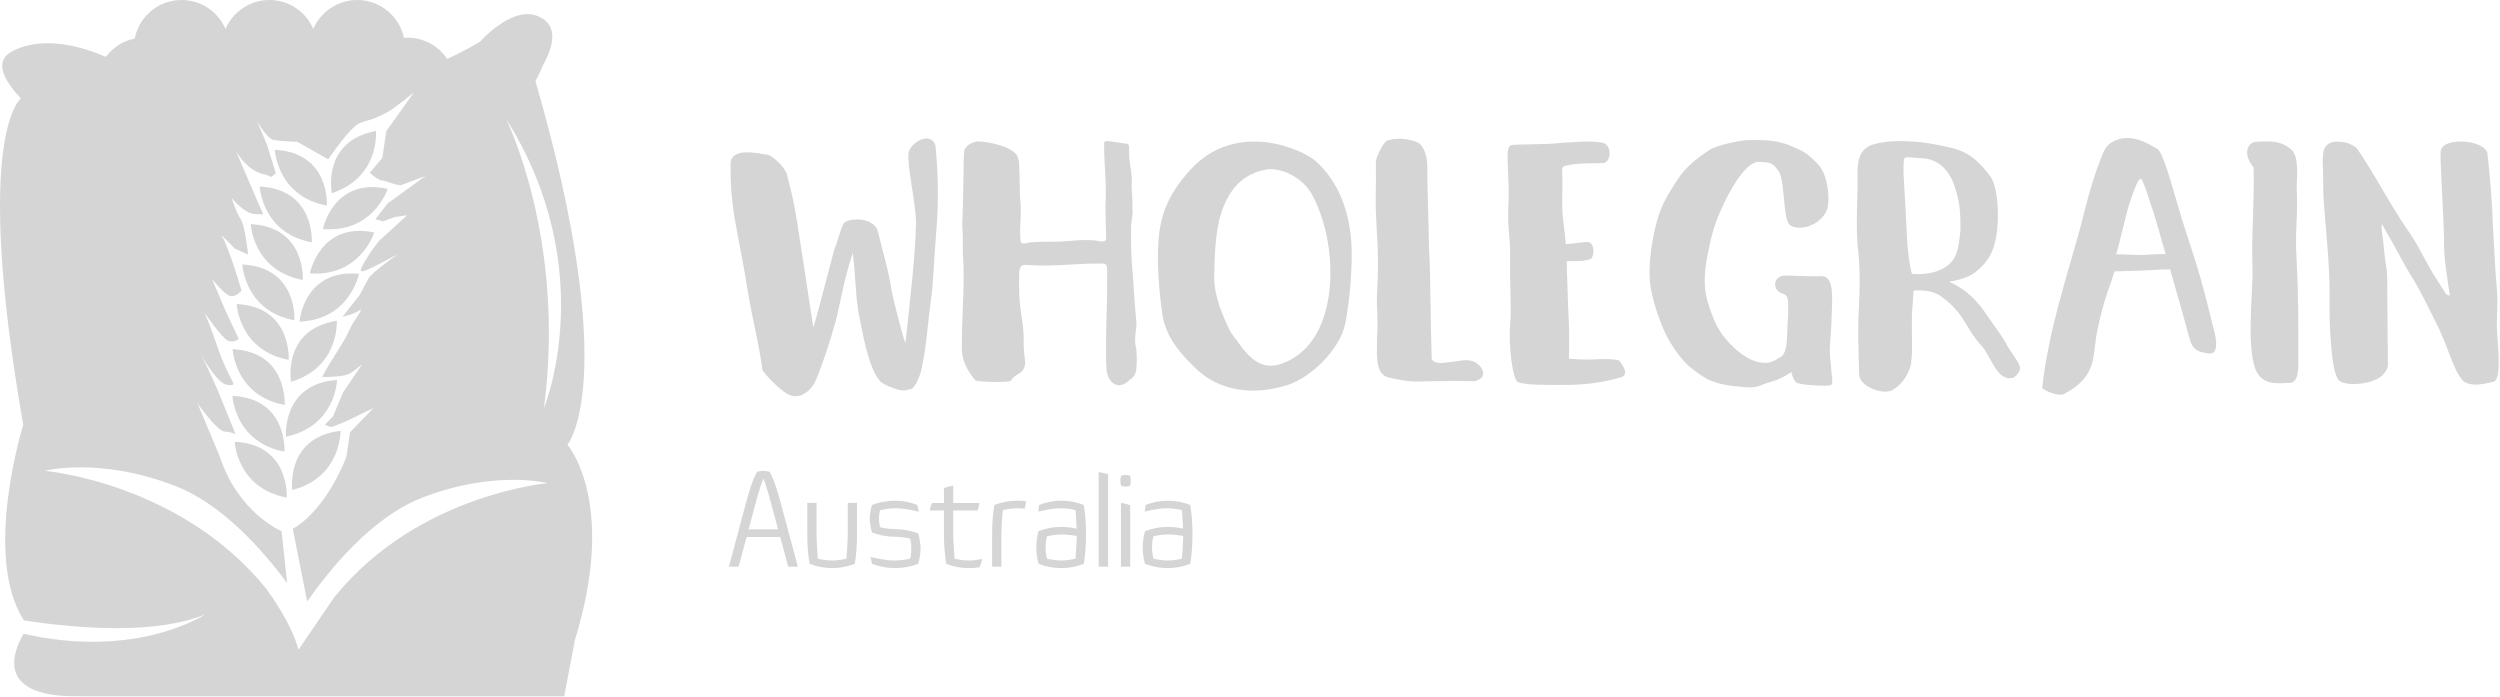 <?xml version="1.0" encoding="UTF-8" standalone="no"?>
<svg
   xmlns:dc="http://purl.org/dc/elements/1.1/"
   xmlns:cc="http://creativecommons.org/ns#"
   xmlns:rdf="http://www.w3.org/1999/02/22-rdf-syntax-ns#"
   xmlns:svg="http://www.w3.org/2000/svg"
   xmlns="http://www.w3.org/2000/svg"
   xmlns:sodipodi="http://sodipodi.sourceforge.net/DTD/sodipodi-0.dtd"
   xmlns:inkscape="http://www.inkscape.org/namespaces/inkscape"
   width="300"
   height="83.585"
   version="1.1"
   id="svg5716"
   sodipodi:docname="color_logo_transparent-200px.svg"
   inkscape:version="0.92.1 r15371">
  <defs
     id="defs5720" />
  <sodipodi:namedview
     pagecolor="#ffffff"
     bordercolor="#666666"
     borderopacity="1"
     objecttolerance="10"
     gridtolerance="10"
     guidetolerance="10"
     inkscape:pageopacity="0"
     inkscape:pageshadow="2"
     inkscape:window-width="1920"
     inkscape:window-height="1017"
     id="namedview5718"
     showgrid="false"
     inkscape:zoom="1.01"
     inkscape:cx="585.64357"
     inkscape:cy="173.93832"
     inkscape:window-x="-8"
     inkscape:window-y="-8"
     inkscape:window-maximized="1"
     inkscape:current-layer="svg5716" />
  <g
     transform="matrix(0.855,0,0,0.855,-3.32,1.319498e-6)"
     id="g5714">
    <defs
       id="SvgjsDefs1002" />
    <g
       id="main_text"
       rel="mainfill"
       name="main_text"
       transform="translate(106.38,5.596)"
       style="fill:#d5d5d5">
      <path
         d="m 17.184,29.904 c -1.44,4.464 -1.68,6.912 -2.4,9.6 C 14.112,42 12.864,45.84 11.904,48 11.52,48.816 10.128,50.496 8.4,49.872 7.008,49.344 4.56,46.608 4.512,46.32 4.032,42.576 3.072,39.12 2.448,35.232 1.728,30.672 1.44,29.76 0.624,25.152 0.096,21.984 0,19.296 0.048,17.712 c -0.24,-2.688 3.456,-1.872 5.184,-1.584 0.72,0.144 2.304,1.632 2.688,2.64 0.96,3.6 1.296,5.568 1.92,9.792 0.624,3.744 1.2,8.112 1.824,11.808 1.056,-3.648 1.872,-7.008 2.928,-10.944 0.432,-0.912 0.96,-3.312 1.44,-3.792 0.816,-0.672 4.224,-0.768 4.704,1.344 0.528,2.304 1.488,5.28 1.92,8.352 0.24,1.152 1.488,6.144 1.92,7.248 0.624,-5.616 1.44,-12.816 1.488,-16.848 0,-2.688 -1.248,-7.92 -1.056,-9.792 0.144,-1.44 3.072,-3.264 3.792,-1.104 0.432,4.512 0.432,8.496 0.048,12.864 -0.288,3.36 -0.288,6.096 -0.768,9.408 -0.384,2.976 -0.576,6 -1.2,8.928 -0.336,1.632 -1.2,3.264 -1.872,3.024 C 24,49.632 21.408,48.288 21.12,48 c -1.728,-1.728 -2.544,-6.96 -3.024,-9.216 -0.528,-2.496 -0.48,-5.616 -0.912,-8.88 z m 17.52,-15.648 c 1.632,0 5.424,0.816 5.712,2.4 0.096,0.384 0.144,0.768 0.144,1.152 0.096,1.68 0,3.552 0.192,5.28 0.096,1.392 -0.144,3.264 -0.048,4.608 0.048,0.912 0.048,0.912 0.912,0.864 -0.096,-0.24 3.744,-0.24 4.464,-0.24 2.016,-0.096 3.936,-0.432 5.904,-0.048 0.576,0.096 0.816,-0.096 0.768,-0.672 -0.048,-1.344 -0.096,-3.12 -0.096,-4.416 0.192,-2.832 -0.192,-5.616 -0.192,-8.448 -0.048,-0.432 0.144,-0.576 0.528,-0.528 0.576,0.048 2.112,0.288 2.736,0.384 0.336,0.096 0.24,0.768 0.24,1.296 0,1.344 0.432,2.64 0.384,4.032 -0.096,1.248 0.144,2.016 0.096,3.792 0.096,0.48 -0.144,1.824 -0.192,2.304 0,2.016 -0.048,3.12 0.096,5.136 0.24,2.736 0.336,5.472 0.624,8.16 0.144,1.2 -0.336,2.4 -0.096,3.552 0.24,1.152 0.192,2.304 0.096,3.456 -0.096,0.672 -0.432,1.104 -0.96,1.44 -1.68,1.584 -2.928,0.24 -3.168,-1.2 -0.192,-1.008 -0.096,-6.384 -0.048,-7.392 0.096,-3.84 0.096,-2.88 0.096,-6.528 -0.048,-0.576 0.096,-0.816 -0.288,-1.2 -0.192,-0.144 -4.272,0.048 -4.848,0.096 -2.256,0.144 -4.272,0.192 -6.288,0.048 -0.576,-0.048 -0.912,0.336 -0.912,1.056 -0.048,1.056 -0.048,2.064 0,3.12 0.096,2.544 0.672,4.128 0.624,6.72 -0.048,0.864 0.096,1.776 0.192,2.64 0.048,0.672 -0.144,1.2 -0.72,1.632 -0.48,0.288 -0.96,0.528 -1.296,1.104 -0.144,0.24 -4.8,0.192 -4.992,-0.096 -1.056,-1.296 -1.872,-2.688 -1.872,-4.464 0,-1.968 0.048,-3.936 0.144,-5.904 0.096,-2.448 0.192,-4.944 0,-7.392 -0.048,-1.056 0.048,-2.16 -0.048,-3.216 -0.096,-1.152 0.048,-2.256 0.048,-3.36 0.096,-3.024 0.096,-7.536 0.192,-7.872 0.336,-1.008 1.584,-1.296 1.872,-1.296 z m 52.512,15.792 c 0,3.408 -0.384,7.2 -0.912,9.792 -0.72,3.552 -4.704,7.488 -8.064,8.592 -4.464,1.44 -9.504,1.104 -13.104,-2.496 -2.64,-2.592 -4.08,-4.656 -4.512,-7.536 -0.432,-3.024 -0.768,-7.104 -0.528,-10.176 0.288,-3.936 1.536,-6.576 4.032,-9.504 3.072,-3.6 6.72,-4.656 10.416,-4.416 2.544,0.144 6.24,1.344 7.968,3.024 3.504,3.408 4.704,8.208 4.704,12.72 z M 75.696,18.144 c -4.032,0.432 -5.856,3.36 -6.72,5.952 -0.912,2.592 -1.008,6.192 -1.056,9.12 -0.048,2.688 1.2,5.616 2.352,7.872 1.728,2.208 3.504,5.808 7.344,4.272 5.424,-2.112 7.008,-8.64 6.528,-14.736 -0.288,-3.792 -1.44,-7.056 -2.592,-9.072 -0.864,-1.536 -3.12,-3.408 -5.856,-3.408 z m 15.072,17.568 c 0.192,-3.552 0.192,-5.664 -0.048,-9.216 -0.192,-3.648 -0.144,-3.504 -0.096,-7.152 0,-0.336 -0.048,-2.064 0,-2.4 0.048,-0.48 1.152,-2.976 1.824,-2.88 1.68,-0.48 3.6,0.096 4.032,0.336 0.912,0.48 1.344,2.016 1.344,3.312 0,3.84 0.192,7.488 0.24,11.424 0.24,4.032 0.192,9.888 0.384,15.744 0.672,0.672 1.536,0.48 2.544,0.336 1.488,-0.096 2.112,-0.48 3.312,-0.096 1.44,0.72 2.112,2.304 0.144,2.784 -1.008,0 -2.064,-0.048 -3.072,-0.048 -3.36,0.096 -1.44,0 -4.944,0.096 -1.248,0.048 -3.648,-0.432 -4.224,-0.624 -1.728,-0.576 -1.44,-3.264 -1.44,-5.376 0.192,-3.072 -0.096,-4.56 0,-6.24 z m 18.72,3.84 c 0.144,-2.304 -0.096,-5.088 -0.048,-9.264 0.048,-3.36 -0.432,-3.072 -0.192,-8.064 0.048,-1.44 -0.144,-4.704 -0.144,-5.136 0,-1.056 -0.144,-2.304 0.72,-2.352 0.432,-0.048 4.176,-0.096 5.184,-0.144 3.264,-0.24 5.328,-0.48 7.248,-0.192 1.584,0.24 1.392,2.592 0.384,2.88 -1.104,0.096 -3.408,-0.096 -5.376,0.384 -0.384,0.048 -0.528,0.288 -0.528,0.672 0.192,2.304 -0.144,4.608 0.144,6.816 0.096,0.576 0.24,2.256 0.336,2.88 0,0.48 0,0.672 0.288,0.624 1.632,-0.144 2.496,-0.384 3.072,-0.24 0.816,0.48 0.576,1.68 0.384,2.112 -0.24,0.576 -2.448,0.528 -3.552,0.528 -0.048,0.096 0.192,6.288 0.192,6.576 0.144,2.736 0.192,4.56 0.096,7.104 3.36,0.384 5.232,-0.24 7.104,0.288 0.528,0.816 1.392,1.92 0.192,2.352 -2.976,0.816 -5.232,1.056 -8.16,1.056 -2.016,0 -5.472,0.048 -6.336,-0.432 -0.672,-0.384 -1.344,-5.136 -1.008,-8.448 z m 43.68,-6.384 c 1.872,0 1.44,3.504 1.44,4.8 -0.048,1.872 -0.144,3.312 -0.288,5.184 -0.048,1.2 0.192,2.4 0.24,3.6 0,0.192 0.096,0.432 0.096,0.672 -0.048,0.384 0.144,0.96 -0.288,1.056 -0.48,0.144 -4.416,0 -4.8,-0.432 -0.336,-0.384 -0.48,-0.816 -0.624,-1.296 v -0.144 c -0.72,0.48 -1.728,1.056 -2.592,1.296 -1.728,0.432 -1.968,0.96 -3.648,0.864 -4.992,-0.336 -5.808,-1.2 -7.872,-2.736 -1.632,-1.296 -3.264,-3.936 -3.936,-5.616 -0.864,-2.016 -1.824,-5.04 -1.872,-7.2 -0.096,-2.208 0.384,-5.328 0.96,-7.488 0.576,-2.4 1.584,-3.984 2.976,-6.144 1.104,-1.728 2.736,-2.976 4.368,-4.08 0.96,-0.672 4.368,-1.44 5.664,-1.44 2.64,-0.048 4.32,0.096 6.192,0.96 1.392,0.624 1.776,0.72 3.36,2.304 1.344,1.296 1.728,4.08 1.536,5.856 -0.288,2.448 -3.696,3.888 -5.328,2.832 -1.056,-0.72 -0.672,-6 -1.584,-7.536 -0.768,-1.104 -1.008,-1.344 -2.88,-1.344 -2.016,0 -4.704,5.088 -5.952,8.448 -0.624,1.68 -1.296,4.848 -1.488,6.576 -0.288,2.976 0.144,4.464 1.296,7.296 1.008,2.496 4.224,5.712 6.72,5.856 0.768,0.048 1.056,0.144 2.736,-0.912 0.912,-0.912 0.672,-3.504 0.816,-4.896 0.096,-0.72 0.048,-1.92 0.048,-2.64 0,-0.72 -0.24,-1.104 -0.768,-1.248 -1.536,-0.432 -1.44,-2.688 0.624,-2.544 1.008,0.048 3.84,0.144 4.848,0.096 z m 9.552,-18.912 c 3.264,-0.192 5.856,0.24 8.256,0.816 2.736,0.528 4.272,1.92 5.904,4.128 0.96,1.344 1.104,4.752 1.008,6.432 -0.192,3.072 -0.816,5.04 -2.832,6.72 -0.96,0.864 -2.4,1.344 -3.984,1.584 2.688,1.248 4.08,2.832 5.664,5.232 0.816,1.248 1.728,2.256 2.592,3.936 0.144,0.288 1.344,1.872 1.632,2.64 0.288,0.72 -0.624,1.584 -0.912,1.68 -2.256,0.624 -3.168,-3.12 -4.368,-4.416 -2.16,-2.256 -2.448,-4.56 -5.376,-6.72 -1.2,-1.104 -2.928,-1.2 -4.224,-1.104 -0.144,2.784 -0.288,2.448 -0.24,5.856 0,1.104 0.096,2.976 -0.096,4.032 0,1.2 -1.056,3.264 -2.736,4.128 -1.296,0.624 -4.416,-0.528 -4.56,-2.112 -0.096,-3.312 -0.24,-6.336 -0.048,-9.36 0.144,-3.024 0.192,-6 -0.192,-9.024 -0.24,-3.504 0.048,-6.144 0,-9.6 -0.096,-4.128 1.44,-4.464 4.512,-4.848 z m 3.12,18.576 c 1.824,0.192 3.264,-0.24 3.792,-0.48 2.688,-1.056 2.736,-3.168 3.024,-5.616 0,-1.968 0,-3.744 -0.768,-6 -0.864,-2.832 -2.688,-4.08 -4.752,-4.128 -0.768,0 -1.44,-0.192 -2.208,-0.096 -0.528,0 -0.144,4.224 0.048,7.536 0.096,1.536 0.096,5.952 0.864,8.784 z m 42.24,7.296 c 0.096,0.384 1.296,4.128 -0.576,3.888 -2.016,-0.24 -2.4,-0.912 -2.784,-2.4 -0.864,-3.264 -1.584,-5.664 -2.64,-9.408 -1.008,0 -1.68,0.048 -2.496,0.096 -1.488,0.096 -4.32,0.144 -5.328,0.192 -0.624,2.352 -1.296,3.072 -2.4,8.352 -0.72,3.408 0.144,6.288 -4.608,8.832 -0.912,0.48 -3.168,-0.624 -3.12,-0.864 0.912,-8.064 3.36,-15.216 5.28,-22.224 0.816,-3.12 1.536,-6.288 2.736,-9.36 0.384,-1.056 0.768,-2.304 1.776,-2.88 2.64,-1.488 5.136,0.288 6.384,0.96 0.96,0.528 2.688,7.68 3.888,11.28 1.968,5.952 2.448,7.68 3.888,13.536 z m -9.696,-9.936 c 0.336,0 1.584,-0.144 3.072,-0.144 -0.336,-0.96 -1.536,-5.616 -2.112,-7.008 0,-0.048 -1.056,-3.552 -1.392,-3.552 -0.48,0.048 -1.296,2.688 -1.536,3.36 -0.624,1.824 -1.296,5.328 -1.92,7.248 1.104,0 2.256,0.096 3.888,0.096 z m 21.696,13.92 c 0,1.872 0.144,4.032 -1.296,4.032 -1.104,0 -3.36,0.48 -4.464,-1.392 -1.68,-2.832 -0.576,-11.568 -0.672,-14.496 -0.192,-5.184 0.288,-9.072 0.144,-14.352 -1.632,-2.016 -0.768,-3.504 0.336,-3.6 1.056,0 3.12,-0.384 4.752,0.912 0.864,0.672 1.2,1.776 0.96,5.376 0.24,4.368 -0.288,5.808 0,10.416 0.24,4.464 0.24,8.544 0.24,13.104 z m 3.504,-28.272 c 0.24,-1.824 2.064,-1.632 3.12,-1.44 0.576,0.144 1.392,0.576 1.584,0.816 0.576,0.864 1.104,1.632 1.872,2.88 1.872,3.12 3.504,6.096 5.616,9.12 1.296,1.872 2.544,4.704 3.84,6.576 1.104,1.68 1.152,2.16 1.728,2.064 -0.288,-1.968 -0.912,-5.28 -0.816,-7.872 -0.096,-4.128 -0.576,-10.992 -0.48,-12.288 0.144,-2.208 6.336,-1.68 6.576,0.288 0.288,2.688 0.672,6.768 0.72,9.456 0.096,1.968 0.24,3.888 0.336,5.856 0.048,1.296 0.192,2.64 0.288,3.936 0.144,1.92 -0.096,3.792 0,5.712 0.096,1.968 0.72,6.96 -0.576,7.056 -0.24,0 -3.264,1.056 -4.368,-0.336 -0.576,-0.72 -1.056,-1.728 -1.632,-3.264 -0.864,-2.304 -1.2,-3.12 -2.064,-4.848 -1.104,-2.16 -2.016,-4.176 -3.264,-6.192 -1.536,-2.448 -1.776,-3.264 -4.272,-7.536 -0.096,1.248 0.192,1.968 0.288,3.312 0.288,3.36 0.48,2.208 0.48,5.568 0,2.4 0.048,4.848 0.048,7.296 0.048,1.152 0,2.304 0.048,3.504 0,0.528 -0.24,0.96 -0.528,1.296 -1.152,1.68 -6,1.968 -6.528,0.768 -0.624,-1.152 -0.816,-3.36 -0.912,-4.656 -0.192,-1.92 -0.24,-3.888 -0.24,-5.808 0.096,-4.8 -0.336,-8.544 -0.72,-13.248 -0.192,-1.92 -0.144,-3.84 -0.192,-5.712 -0.048,-0.912 -0.096,-1.152 0.048,-2.304 z"
         id="path5675"
         inkscape:connector-curvature="0" />
    </g>
    <g
       id="slogan_text"
       rel="mainfill"
       name="slogan_text"
       transform="translate(105.748,59.532)"
       style="fill:#d5d5d5">
      <path
         d="M 8.76,20 C 8.5,19.08 8.08,17.48 7.64,15.84 H 2.92 L 1.8,20 H 0.44 c 0.42,-1.62 1.9,-7.14 2.52,-9.42 0.74,-2.66 1.08,-3.2 1.44,-3.9 0,0 0.4,-0.12 0.88,-0.12 0.46,0 0.88,0.12 0.88,0.12 0.34,0.7 0.68,1.24 1.42,3.9 L 10.12,20 Z M 3.2,14.76 H 7.34 C 6.96,13.3 6.58,11.9 6.32,10.98 5.9,9.34 5.54,8.32 5.28,7.62 5,8.32 4.66,9.34 4.22,10.98 Z m 13.92,-3.72 h 1.3 v 4.42 c 0,1.5 -0.1,2.9 -0.32,4.14 -0.96,0.38 -2,0.6 -3.18,0.6 -1.16,0 -2.2,-0.22 -3.16,-0.6 -0.22,-1.24 -0.32,-2.64 -0.32,-4.14 v -4.42 h 1.3 v 4.44 c 0,1.2 0.18,3.4 0.18,3.4 0,0 1.08,0.26 2,0.26 0.94,0 2,-0.26 2,-0.26 0,0 0.2,-2.2 0.2,-3.4 z m 6.66,4.76 c -1.18,0 -2.3,-0.22 -3.26,-0.6 0,0 -0.32,-1.04 -0.32,-1.96 0,-0.9 0.32,-1.9 0.32,-1.9 0.96,-0.38 2.08,-0.6 3.26,-0.6 1.18,0 2.12,0.22 3.08,0.6 0,0 0.14,0.42 0.24,0.96 -0.54,-0.14 -1.92,-0.5 -3.32,-0.5 -0.94,0 -2.08,0.26 -2.08,0.26 0,0 -0.2,0.28 -0.2,1.18 0,0.92 0.2,1.24 0.2,1.24 0,0 1.14,0.26 2.08,0.26 1.18,0 2.28,0.22 3.24,0.6 0,0 0.32,1.22 0.32,2.12 0,0.92 -0.32,2.14 -0.32,2.14 -0.96,0.38 -2.06,0.6 -3.24,0.6 -1.18,0 -2.3,-0.22 -3.26,-0.6 0,0 -0.1,-0.42 -0.2,-0.96 0.56,0.14 2.14,0.5 3.46,0.5 0.92,0 2.08,-0.26 2.08,-0.26 0,0 0.18,-0.52 0.18,-1.42 0,-0.88 -0.18,-1.4 -0.18,-1.4 0,0 -1.16,-0.26 -2.08,-0.26 z m 10.34,3.34 c 0.74,0 1.56,-0.16 1.86,-0.22 -0.08,0.4 -0.2,0.78 -0.34,1.14 -0.48,0.1 -0.98,0.14 -1.52,0.14 -1.18,0 -2.22,-0.22 -3.18,-0.6 -0.2,-1.24 -0.32,-2.64 -0.32,-4.14 v -3.34 h -2 c 0.08,-0.38 0.18,-0.74 0.32,-1.06 h 1.68 v -2.1 c 0.42,-0.14 0.84,-0.26 1.3,-0.34 v 2.44 h 3.68 c -0.06,0.36 -0.16,0.72 -0.26,1.06 h -3.42 v 3.36 c 0,1.2 0.2,3.4 0.2,3.4 0,0 1.06,0.26 2,0.26 z m 6.84,-8.4 c 0.4,0 0.8,0.02 1.2,0.08 -0.06,0.36 -0.12,0.7 -0.22,1.04 -0.32,-0.04 -0.66,-0.06 -0.98,-0.06 -0.94,0 -2.08,0.26 -2.08,0.26 0,0 -0.2,2.2 -0.2,3.4 V 20 h -1.3 v -4.54 c 0,-1.48 0.1,-2.88 0.32,-4.12 0.96,-0.38 2.08,-0.6 3.26,-0.6 z m 9.28,0.6 c 0.22,1.24 0.32,2.64 0.32,4.12 0,1.5 -0.1,2.9 -0.32,4.14 -0.96,0.38 -1.98,0.6 -3.16,0.6 -1.18,0 -2.2,-0.22 -3.18,-0.6 0,0 -0.32,-0.9 -0.32,-2.3 0,-1.38 0.32,-2.28 0.32,-2.28 0.98,-0.38 2,-0.6 3.18,-0.6 0.74,0 1.52,0.1 2.16,0.24 -0.04,-1.18 -0.16,-2.6 -0.16,-2.6 0,0 -1.08,-0.26 -2,-0.26 -1.36,0 -2.66,0.34 -3.22,0.48 l 0.12,-0.94 c 0.98,-0.38 1.92,-0.6 3.1,-0.6 1.18,0 2.2,0.22 3.16,0.6 z m -3.16,7.8 c 0.92,0 2,-0.26 2,-0.26 0,0 0.16,-1.94 0.18,-3.2 -0.64,-0.1 -1.42,-0.2 -2.18,-0.2 -0.94,0 -2,0.26 -2,0.26 0,0 -0.2,0.68 -0.2,1.56 0,0.9 0.2,1.58 0.2,1.58 0,0 1.06,0.26 2,0.26 z M 52.34,20 V 6.72 c 0.46,0.08 0.9,0.18 1.32,0.3 V 20 Z M 56.76,7.24 c 0.04,0.26 0.08,0.4 0.08,0.7 0,0.3 -0.04,0.46 -0.08,0.7 -0.26,0.08 -0.34,0.12 -0.64,0.12 -0.32,0 -0.4,-0.04 -0.64,-0.12 -0.06,-0.24 -0.1,-0.4 -0.1,-0.7 0,-0.3 0.04,-0.44 0.1,-0.7 0.24,-0.06 0.32,-0.12 0.64,-0.12 0.3,0 0.38,0.06 0.64,0.12 z m 0,4.14 V 20 h -1.3 v -8.96 c 0.46,0.06 0.9,0.2 1.3,0.34 z m 8.42,-0.04 c 0.22,1.24 0.32,2.64 0.32,4.12 0,1.5 -0.1,2.9 -0.32,4.14 -0.96,0.38 -1.98,0.6 -3.16,0.6 -1.18,0 -2.2,-0.22 -3.18,-0.6 0,0 -0.32,-0.9 -0.32,-2.3 0,-1.38 0.32,-2.28 0.32,-2.28 0.98,-0.38 2,-0.6 3.18,-0.6 0.74,0 1.52,0.1 2.16,0.24 -0.04,-1.18 -0.16,-2.6 -0.16,-2.6 0,0 -1.08,-0.26 -2,-0.26 -1.36,0 -2.66,0.34 -3.22,0.48 l 0.12,-0.94 c 0.98,-0.38 1.92,-0.6 3.1,-0.6 1.18,0 2.2,0.22 3.16,0.6 z m -3.16,7.8 c 0.92,0 2,-0.26 2,-0.26 0,0 0.16,-1.94 0.18,-3.2 -0.64,-0.1 -1.42,-0.2 -2.18,-0.2 -0.94,0 -2,0.26 -2,0.26 0,0 -0.2,0.68 -0.2,1.56 0,0.9 0.2,1.58 0.2,1.58 0,0 1.06,0.26 2,0.26 z"
         id="path5678"
         inkscape:connector-curvature="0" />
    </g>
    <g
       id="SvgjsG1010"
       rel="mainfill"
       name="symbol"
       transform="matrix(1.166,0,0,1.166,-13.397,-9.437)"
       style="fill:#d5d5d5">
      <path
         d="m 50.257,46.649 c 0,0 0.424,-6.388 -6.264,-6.717 0,0 0.253,5.59 6.264,6.717 z"
         id="path5681"
         inkscape:connector-curvature="0" />
      <path
         d="m 61.488,30.824 c -6.542,-1.435 -7.808,4.841 -7.808,4.841 6.096,0.488 7.808,-4.841 7.808,-4.841 z"
         id="path5683"
         inkscape:connector-curvature="0" />
      <path
         d="m 49.853,54.055 c 5.855,-1.763 5.508,-7.35 5.508,-7.35 -6.614,1.044 -5.508,7.35 -5.508,7.35 z"
         id="path5685"
         inkscape:connector-curvature="0" />
      <path
         d="m 51.264,41.792 c 0,0 0.426,-6.387 -6.262,-6.718 -0.001,0 0.253,5.592 6.262,6.718 z"
         id="path5687"
         inkscape:connector-curvature="0" />
      <path
         d="m 52.35,37.265 c 0,0 0.425,-6.386 -6.267,-6.717 0,0 0.254,5.591 6.267,6.717 z"
         id="path5689"
         inkscape:connector-curvature="0" />
      <path
         d="m 60.078,23.858 c -6.586,1.216 -5.316,7.49 -5.316,7.49 5.807,-1.915 5.316,-7.49 5.316,-7.49 z"
         id="path5691"
         inkscape:connector-curvature="0" />
      <path
         d="m 50.871,46.811 c 6.111,-0.259 7.159,-5.756 7.159,-5.756 -6.668,-0.628 -7.159,5.756 -7.159,5.756 z"
         id="path5693"
         inkscape:connector-curvature="0" />
      <path
         d="m 52.119,41.008 c 6.102,0.418 7.747,-4.933 7.747,-4.933 -6.556,-1.355 -7.747,4.933 -7.747,4.933 z"
         id="path5695"
         inkscape:connector-curvature="0" />
      <path
         d="m 54.167,32.845 c 0,0 0.423,-6.387 -6.266,-6.718 0,0 0.256,5.591 6.266,6.718 z"
         id="path5697"
         inkscape:connector-curvature="0" />
      <path
         d="m 55.812,59.953 c -6.653,0.769 -5.811,7.115 -5.811,7.115 5.923,-1.519 5.811,-7.115 5.811,-7.115 z"
         id="path5699"
         inkscape:connector-curvature="0" />
      <path
         d="m 55.395,53.831 c -6.683,0.442 -6.15,6.822 -6.15,6.822 5.988,-1.228 6.15,-6.822 6.15,-6.822 z"
         id="path5701"
         inkscape:connector-curvature="0" />
      <path
         d="m 49.085,56.842 c 0,0 0.424,-6.391 -6.264,-6.719 0,0 0.253,5.591 6.264,6.719 z"
         id="path5703"
         inkscape:connector-curvature="0" />
      <path
         d="m 49.569,51.41 c 0,0 0.426,-6.386 -6.264,-6.717 10e-4,0 0.254,5.592 6.264,6.717 z"
         id="path5705"
         inkscape:connector-curvature="0" />
      <path
         d="m 43.071,61.268 c 0,0 0.253,5.592 6.265,6.718 -10e-4,-0.001 0.424,-6.387 -6.265,-6.718 z"
         id="path5707"
         inkscape:connector-curvature="0" />
      <path
         d="m 49.059,62.457 c 0,0 0.425,-6.388 -6.264,-6.717 0,0 0.256,5.591 6.264,6.717 z"
         id="path5709"
         inkscape:connector-curvature="0" />
      <path
         d="m 83.114,61.629 c 0,0 6.599,-7.617 -3.84,-43.781 0,0 0.435,-0.781 0.879,-1.843 1.133,-2.049 1.716,-4.152 0.38,-5.36 -0.004,-0.004 -0.007,-0.004 -0.011,-0.007 -0.138,-0.151 -0.314,-0.273 -0.515,-0.377 -0.07,-0.044 -0.138,-0.082 -0.209,-0.119 -0.01,-0.003 -0.018,-0.008 -0.032,-0.012 -3.015,-1.523 -6.823,2.599 -7.138,2.953 -1.08,0.667 -2.422,1.394 -3.985,2.103 -1.032,-1.543 -2.787,-2.561 -4.784,-2.561 -0.141,0 -0.272,0.031 -0.409,0.042 -0.546,-2.61 -2.86,-4.572 -5.632,-4.572 -2.371,0 -4.403,1.435 -5.285,3.482 C 51.651,9.53 49.619,8.095 47.248,8.095 44.875,8.095 42.844,9.53 41.962,11.577 41.08,9.53 39.048,8.095 36.676,8.095 c -2.797,0 -5.125,1.996 -5.643,4.643 -1.416,0.278 -2.631,1.084 -3.468,2.193 -6.417,-2.74 -10.051,-1.358 -11.305,-0.638 -0.071,0.037 -0.132,0.077 -0.196,0.119 -0.206,0.128 -0.344,0.23 -0.344,0.23 l -0.087,0.091 c -0.055,0.052 -0.107,0.105 -0.158,0.164 l -0.064,0.067 0.019,0.012 c -0.713,0.939 -0.425,2.473 1.909,4.974 0,0 -5.847,4.178 0.279,39.299 0,0 -4.939,15.743 0.078,23.526 7.018,1.056 16.031,1.667 21.835,-0.733 0,0 -8.135,5.463 -21.873,2.337 -1.279,2.19 -3.532,7.78 6.968,7.514 l -0.031,0.018 h 58.139 l 1.26,-6.628 -0.015,-0.017 C 89.208,68.474 83.114,61.629 83.114,61.629 Z M 55.212,79.807 55.195,79.77 50.751,86.302 C 49.946,83.242 47.432,79.723 46.889,78.988 36.528,66.155 20.185,64.767 20.185,64.767 c 0,0 6.629,-1.729 15.782,1.841 5.623,2.193 10.488,7.72 13.416,11.668 l -0.671,-6.245 c 0,0 -5.204,-2.159 -7.435,-8.981 l -2.682,-6.406 c 0,0 2.375,3.356 3.241,3.395 0.864,0.033 1.344,0.338 1.344,0.338 l -2.049,-5.064 c 0,0 -1.159,-2.725 -1.938,-4.133 -0.78,-1.409 1.6,2.922 2.799,3.197 1.2,0.272 0.893,-0.219 0.893,-0.219 0,0 -1.17,-2.111 -1.914,-4.384 -0.743,-2.276 -1.539,-4.044 -1.539,-4.044 0,0 2.187,3.187 2.879,3.408 0.695,0.225 1.253,-0.231 1.253,-0.231 0,0 -1.86,-3.919 -2.142,-4.665 -0.285,-0.744 -1.119,-2.618 -1.119,-2.618 0,0 1.676,2.162 2.394,2.131 0.719,-0.029 1.196,-0.696 1.196,-0.696 0,0 -0.879,-2.953 -1.407,-4.336 -0.525,-1.382 -0.647,-1.703 -0.957,-2.194 -0.308,-0.492 1.541,1.486 1.541,1.486 l 1.614,0.723 c 0,0 -0.363,-3.515 -0.9,-4.285 -0.537,-0.771 -1.077,-2.512 -1.077,-2.512 0,0 1.553,1.844 2.672,1.904 1.122,0.062 1.122,0.062 1.122,0.062 0,0 -1.119,-2.618 -2.076,-4.811 -0.957,-2.193 -1.2,-2.832 -1.2,-2.832 0,0 1.332,2.538 3.65,2.872 l 0.588,0.264 0.557,-0.456 -1.083,-3.484 -1.2,-2.832 c 0,0 1.17,2.112 1.971,2.295 0.799,0.183 2.891,0.239 2.891,0.239 l 3.726,2.113 c 0,0 2.646,-3.93 3.817,-4.375 1.162,-0.443 1.11,-0.189 3.082,-1.174 1.021,-0.511 3.425,-2.521 3.425,-2.521 l -3.332,4.677 -0.479,3.227 -1.511,1.791 c 0,0 1.084,0.928 1.441,0.913 0.362,-0.016 1.977,0.709 2.4,0.547 0.427,-0.161 2.875,-1.093 2.875,-1.093 l -4.579,3.327 -1.47,1.899 0.948,0.248 1.382,-0.527 1.504,-0.208 -3.436,3.134 -0.886,1.19 c 0,0 -0.847,1.296 -1.045,1.736 -0.196,0.44 -0.845,1.297 1.692,-0.033 2.536,-1.334 2.536,-1.334 2.536,-1.334 0,0 -3.076,2.149 -3.514,2.924 -0.435,0.773 -1.069,1.987 -1.069,1.987 l -2.053,2.61 c 0,0 1.36,-0.273 2.021,-0.771 0.666,-0.495 -0.764,1.51 -0.764,1.51 l -0.897,1.804 c 0,0 -1.718,2.844 -1.953,3.179 -0.239,0.333 -0.872,1.549 -0.872,1.549 0,0 2.305,-0.023 3.049,-0.308 0.743,-0.283 1.815,-1.303 1.815,-1.303 l -2.34,3.45 -1.211,2.896 -0.968,0.978 c 0,0 0.628,0.37 0.947,0.248 0.319,-0.121 1.702,-0.646 2.513,-1.078 0.811,-0.43 2.365,-1.142 2.365,-1.142 l -2.797,2.89 -0.451,2.973 c 0,0 -2.26,6.219 -6.444,8.66 l 1.727,8.747 c 2.624,-3.757 7.742,-10.117 13.79,-12.479 8.788,-3.424 15.149,-1.768 15.149,-1.768 0,0 -15.568,1.347 -25.52,13.552 z M 80.287,57.232 C 82.984,36.927 75.733,22.394 75.733,22.394 87.2,40.607 80.287,57.232 80.287,57.232 Z"
         id="path5711"
         inkscape:connector-curvature="0" />
    </g>
  </g>
</svg>
